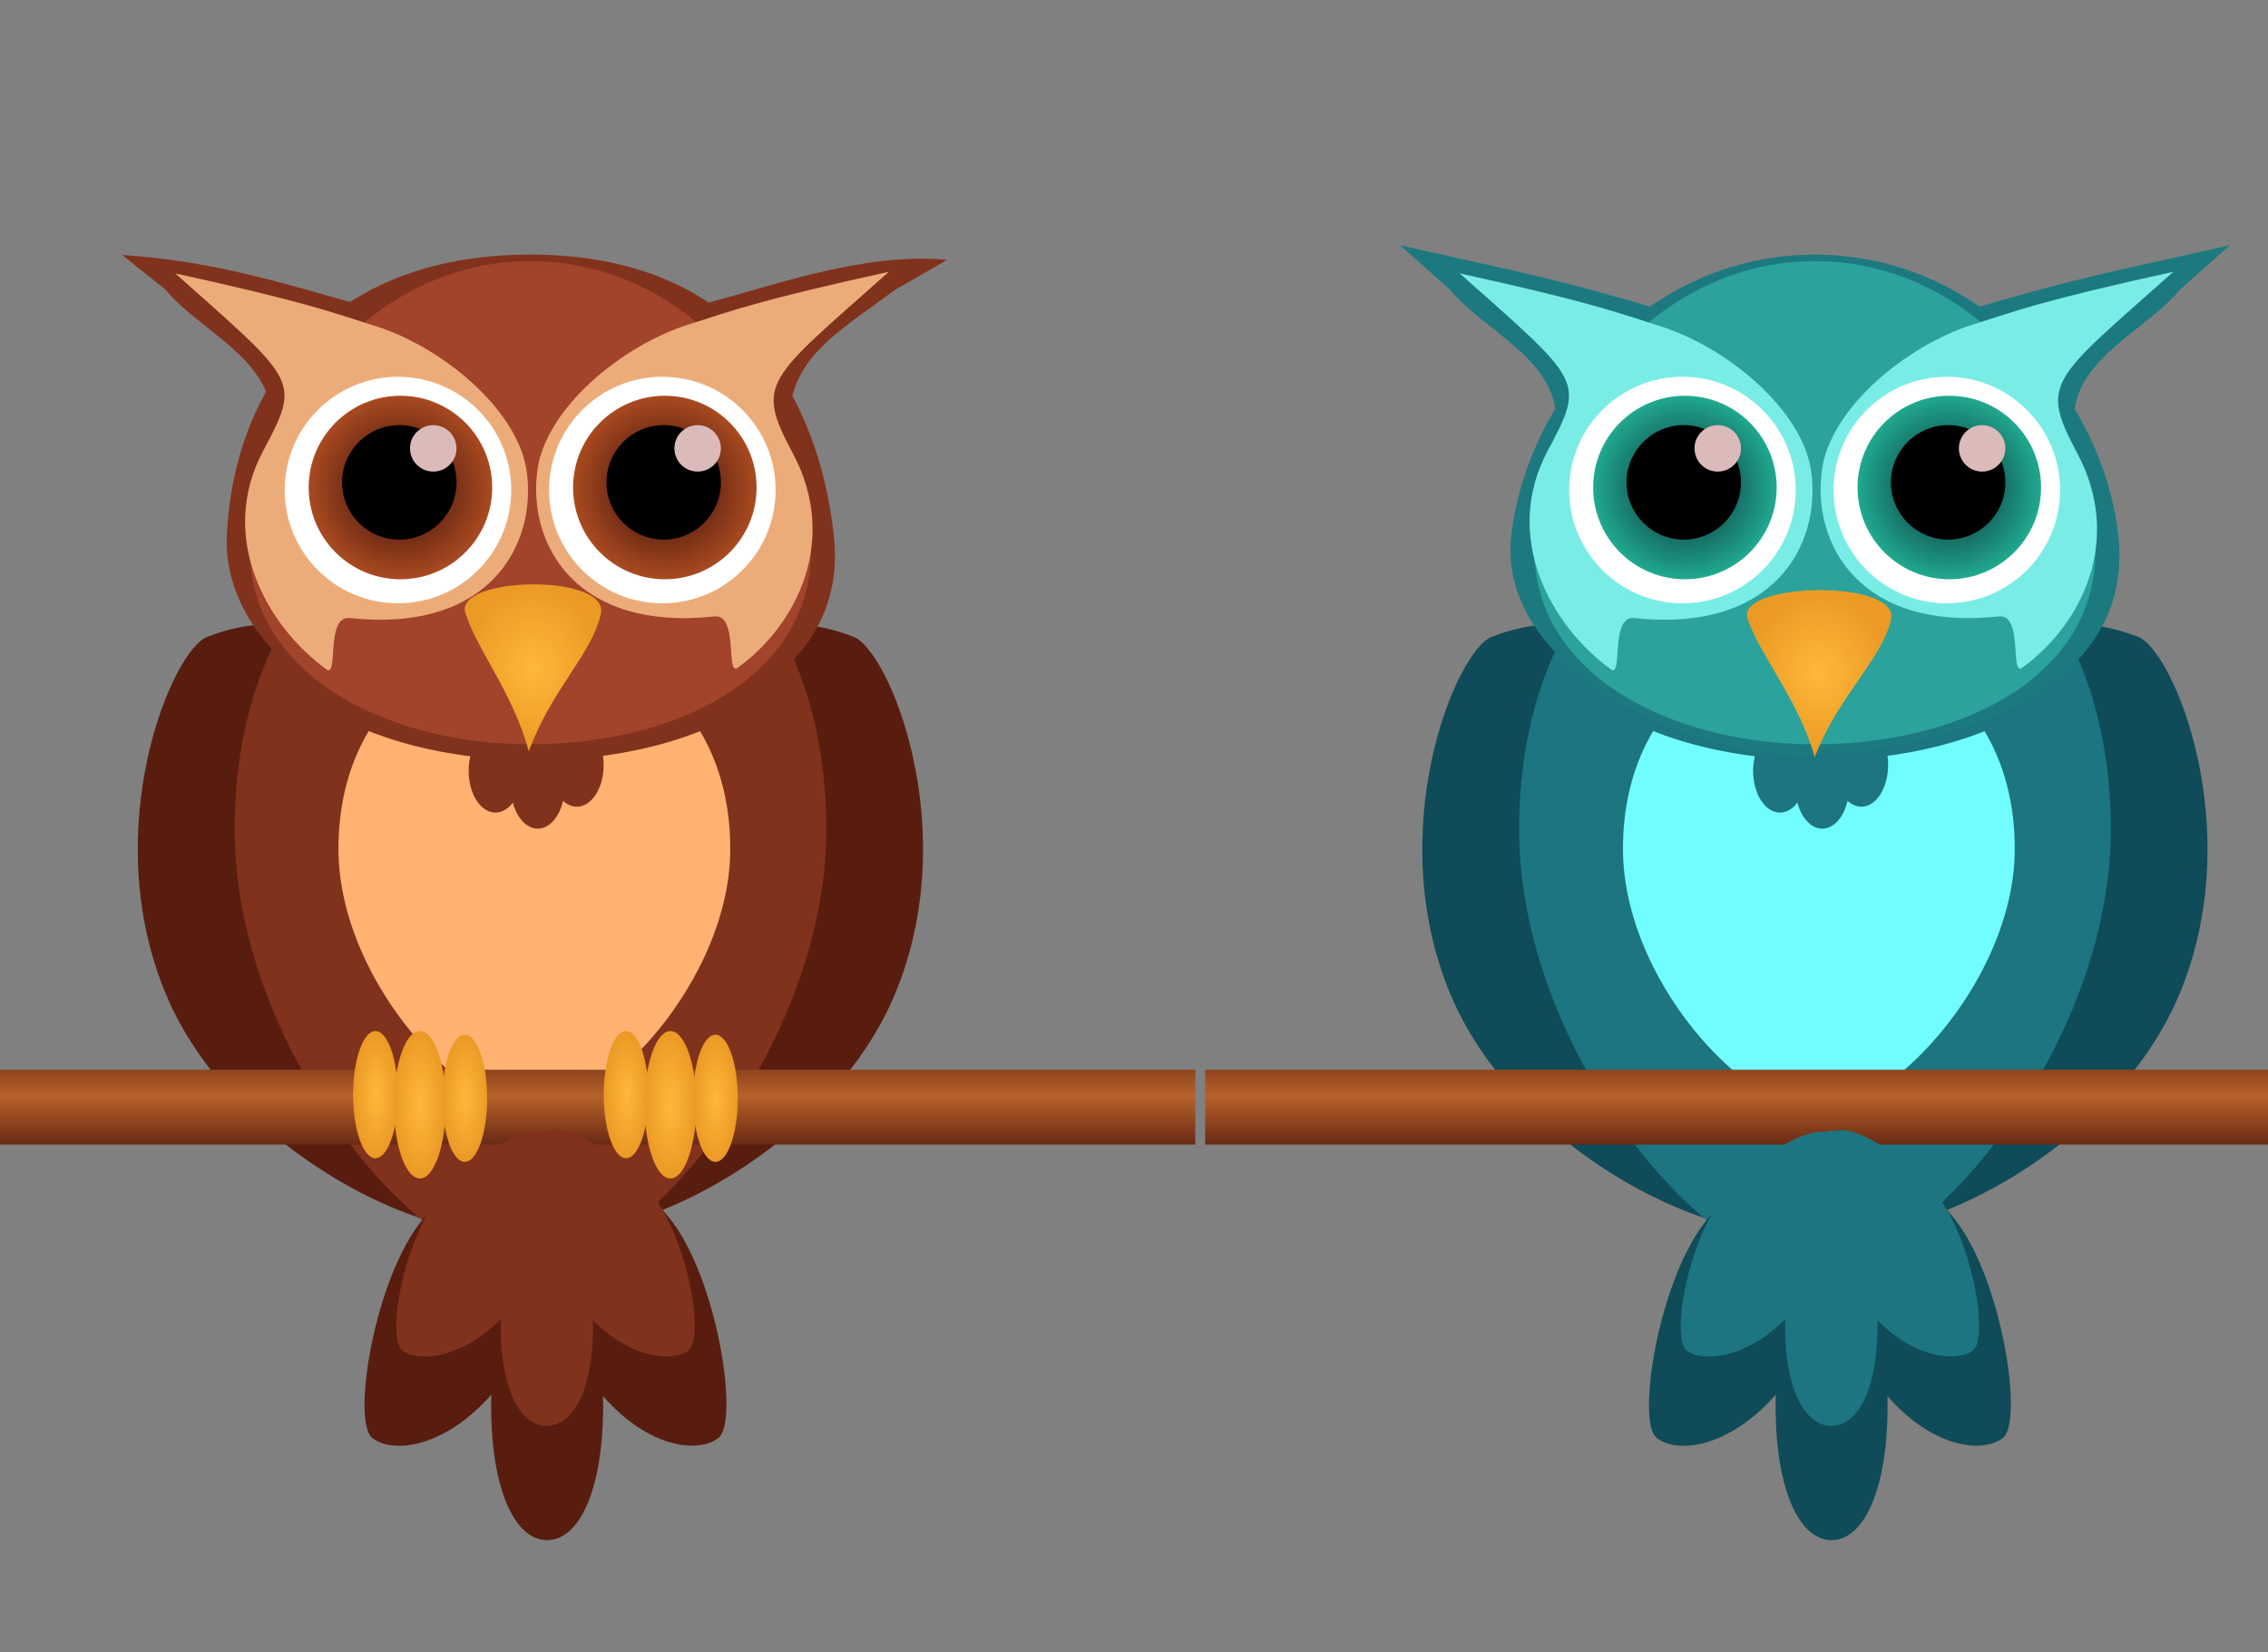 <?xml version="1.0" encoding="UTF-8"?>
<svg version="1.1" viewBox="0 0 210 153" xmlns="http://www.w3.org/2000/svg" xmlns:xlink="http://www.w3.org/1999/xlink">
 <rect x="0" y="0" width="210" height="153" fill="#808080" stroke="none"/>
 <defs>
  <linearGradient id="m">
   <stop stop-color="#581d0f" offset="0"/>
   <stop stop-color="#b76229" offset=".505"/>
   <stop stop-color="#581d0f" offset="1"/>
  </linearGradient>
  <linearGradient id="a">
   <stop stop-color="#feb838" offset="0"/>
   <stop stop-color="#eb9a25" offset="1"/>
  </linearGradient>
  <radialGradient id="p" cx="209.74" cy="40.512" r="9.646" gradientUnits="userSpaceOnUse">
   <stop stop-color="#300909" offset="0"/>
   <stop stop-color="#a94a20" offset="1"/>
  </radialGradient>
  <radialGradient id="q" cx="195.94" cy="127.3" r="2.165" gradientTransform="matrix(1.195 0 0 3.4 -31.808 -328.7)" gradientUnits="userSpaceOnUse" xlink:href="#a"/>
  <radialGradient id="r" cx="195.94" cy="127.3" r="2.165" gradientTransform="matrix(1.385 0 0 3.941 -63.977 -396.49)" gradientUnits="userSpaceOnUse" xlink:href="#a"/>
  <radialGradient id="s" cx="195.94" cy="127.3" r="2.165" gradientTransform="matrix(1.195 0 0 3.4 -21.468 -328.27)" gradientUnits="userSpaceOnUse" xlink:href="#a"/>
  <radialGradient id="t" cx="195.94" cy="127.3" r="2.165" gradientTransform="matrix(1.195 0 0 3.4 -2.804 -328.7)" gradientUnits="userSpaceOnUse" xlink:href="#a"/>
  <radialGradient id="u" cx="195.94" cy="127.3" r="2.165" gradientTransform="matrix(1.385 0 0 3.941 -34.974 -396.49)" gradientUnits="userSpaceOnUse" xlink:href="#a"/>
  <radialGradient id="v" cx="195.94" cy="127.3" r="2.165" gradientTransform="matrix(1.195 0 0 3.4 7.536 -328.27)" gradientUnits="userSpaceOnUse" xlink:href="#a"/>
  <linearGradient id="x" x1="219.26" x2="219.26" y1="98.905" y2="116.48" gradientTransform="matrix(.635 0 0 .635 -90.419 33.032)" gradientUnits="userSpaceOnUse" xlink:href="#m"/>
  <radialGradient id="z" cx="225.54" cy="60.591" r="6.297" gradientTransform="matrix(1.003 0 0 1.228 -176.87 -12.575)" gradientUnits="userSpaceOnUse" xlink:href="#a"/>
  <radialGradient id="aa" cx="225.54" cy="60.591" r="6.297" gradientTransform="matrix(1.062 0 0 1.228 -71.122 -12.043)" gradientUnits="userSpaceOnUse" xlink:href="#a"/>
  <radialGradient id="w" cx="209.74" cy="40.512" r="9.646" gradientUnits="userSpaceOnUse">
   <stop stop-color="#092230" offset="0"/>
   <stop stop-color="#20a98e" offset="1"/>
  </radialGradient>
  <linearGradient id="y" x1="219.26" x2="219.26" y1="98.905" y2="116.48" gradientTransform="matrix(.635 0 0 .635 28.516 33.032)" gradientUnits="userSpaceOnUse" xlink:href="#m"/>
 </defs>
 <g transform="matrix(.8 0 0 .8 -131.26 13.872)" fill="#581d0f">
  <path d="m211.77 74.33c-20.471 2.609 1.555 45.847 11.802 50.148 10.531 4.421 36.073-7.67 44.06-26.699 7.987-19.028-0.624-39.806-4.758-41.41-18.194-7.062-22.895 14.365-51.105 17.96z"/>
  <path d="m239.16 74.33c20.471 2.609-1.555 45.847-11.802 50.148-10.531 4.421-36.073-7.67-44.06-26.699-7.987-19.028 0.624-39.806 4.758-41.41 18.194-7.062 22.895 14.365 51.105 17.96z"/>
 </g>
 <g transform="matrix(.8 0 0 .8 -131.54 13.571)">
  <path d="m260.07 79.056c0 25.251-21.681 50.989-34.244 50.989-12.911 0-34.244-25.738-34.244-50.989s15.331-40.453 34.244-40.453c18.912-5e-6 34.244 15.202 34.244 40.453z" fill="#80321c"/>
  <g transform="translate(1.505)">
   <g fill="#80321c">
    <path d="m182.07 16.551c3.88 4.727 11.896 7.813 12.275 14.592-4.312 11.121 3.657 25.308 15.566 26.828 10.427 0.291 16.427-11.68 16.135-20.863-2.103-11.782-14.969-17.185-25.31-19.871-8.049-2.325-15.15-4.128-23.685-4.69z"/>
    <path d="m266.57 16.551c-6.702 4.915-11.896 7.813-12.275 14.592 4.312 11.121-3.657 25.308-15.566 26.828-10.427 0.291-16.427-11.68-16.135-20.863 2.103-11.782 14.969-17.185 25.31-19.871 8.049-2.325 16.655-4.881 24.626-4.126z"/>
   </g>
   <g transform="translate(.255)">
    <path d="m259.17 44.969c1.863 16.55-15.777 24.131-35.123 25.544-12.746 0.931-35.845-9.434-35.123-25.544 0.721-16.099 10.67-32.463 35.123-32.463s33.332 16.545 35.123 32.463z" fill="#80321c"/>
    <path d="m256.4 44.556c1.715 15.956-14.479 24.627-32.34 24.627-17.861 1e-6 -34.055-9.184-32.34-24.627 1.704-15.34 14.479-31.297 32.34-31.297 17.861 4e-6 30.691 15.951 32.34 31.297z" fill="#a2432b"/>
   </g>
  </g>
 </g>
 <path d="m43.087 56.746c0.985 3.265 4.479 7.528 5.872 12.828 2.147-5.841 5.819-8.935 6.672-12.721 0.853-3.786-13.567-3.501-12.544-0.106z" fill="url(#z)" fill-rule="evenodd"/>
 <g transform="matrix(.8 0 0 .8 -130.49 13.27)">
  <path d="m193.56 35.623c-5.271 9.902 0.313 20.16 7.326 25.258 1.447 1.052-0.143-6.24 2.71-5.934 16.082 1.723 21.62-8.337 20.489-16.897-0.948-7.168-9.753-14.451-17.48-16.883-4.996-1.573-7.771-2.728-23.209-6.111 14.222 12.647 14.558 12.312 10.164 20.567z" fill="#ecac7a"/>
  <g transform="matrix(1.101 0 0 1.101 -21.464 -4.766)">
   <circle cx="209.48" cy="40.778" r="11.907" fill="#fff"/>
   <circle cx="209.74" cy="40.512" r="9.646" fill="url(#p)"/>
   <circle cx="209.62" cy="39.971" r="6.017"/>
   <circle cx="213.19" cy="36.397" r="2.442" fill="#dbbaba"/>
  </g>
  <path d="m254.89 35.906c5.271 9.902 0.627 19.69-6.386 24.788-1.447 1.052 0.143-6.24-2.71-5.934-16.082 1.723-21.62-8.337-20.489-16.897 0.948-7.168 9.753-14.451 17.48-16.883 4.996-1.573 7.771-2.728 23.209-6.111-14.222 12.647-15.499 12.783-11.105 21.037z" fill="#ecac7a"/>
  <g transform="matrix(1.101 0 0 1.101 9.136 -4.766)">
   <circle cx="209.48" cy="40.778" r="11.907" fill="#fff"/>
   <circle cx="209.74" cy="40.512" r="9.646" fill="url(#p)"/>
   <circle cx="209.62" cy="39.971" r="6.017"/>
   <circle cx="213.19" cy="36.397" r="2.442" fill="#dbbaba"/>
  </g>
 </g>
 <path d="m34.145 67.688c-1.774 2.958-2.805 6.63-2.805 10.91 0 12.037 11.299 24.307 18.138 24.307 6.655 0 18.139-12.269 18.139-24.307 0-4.274-1.028-7.941-2.797-10.897a24.804 12.646 0 0 1 -8.991 2.284 2.484 3.861 0 0 1 0.062 0.848 2.484 3.861 0 0 1 -2.485 3.862 2.484 3.861 0 0 1 -1.272 -0.551 2.484 3.861 0 0 1 -2.341 2.584 2.484 3.861 0 0 1 -2.302 -2.419 2.484 3.861 0 0 1 -1.611 0.928 2.484 3.861 0 0 1 -2.485 -3.862 2.484 3.861 0 0 1 0.158 -1.35 24.804 12.646 0 0 1 -9.408 -2.336z" fill="#ffb271"/>
 <rect x="-7.346" y="99.051" width="118.02" height="6.923" fill="url(#x)"/>
 <g transform="matrix(.8 0 0 .8 -127.06 18.087)">
  <path d="m223.61 109.06c-0.41-0.011-0.778 0.042-1.098 0.16-0.121-0.027-0.242-0.043-0.363-0.051-0.309 6e-3 -0.617 0.074-0.922 0.205-2.981-0.459-8.558 3.309-13.387 9.045-5.656 6.724-8.325 23.381-5.963 25.369 2.255 1.884 8.289 1.286 13.811-4.97-0.011 0.394-0.018 0.789-0.019 1.184 5e-5 10.185 2.901 15.648 6.481 15.649 3.58 2e-3 6.482-5.462 6.482-15.649-5.8e-4 -0.341-4e-3 -0.681-0.012-1.022 5.366 6.127 11.155 6.622 13.387 4.812 2.391-1.953-0.175-18.648-5.732-25.453-4.412-5.403-9.547-9.165-12.664-9.279z" fill="#581d0f"/>
  <ellipse cx="202.28" cy="104.09" rx="2.586" ry="7.359" fill="url(#q)"/>
  <ellipse cx="207.42" cy="105.26" rx="2.998" ry="8.532" fill="url(#r)"/>
  <ellipse cx="212.62" cy="104.51" rx="2.586" ry="7.359" fill="url(#s)"/>
  <ellipse cx="231.29" cy="104.09" rx="2.586" ry="7.359" fill="url(#t)"/>
  <ellipse cx="236.42" cy="105.26" rx="2.998" ry="8.532" fill="url(#u)"/>
  <ellipse cx="241.63" cy="104.51" rx="2.586" ry="7.359" fill="url(#v)"/>
  <path d="m223.32 108.19c-0.339-8e-3 -0.641 0.031-0.905 0.118-0.1-0.02-0.2-0.032-0.3-0.037-0.255 4e-3 -0.509 0.055-0.76 0.151-2.458-0.338-7.059 2.432-11.041 6.648-4.665 4.942-6.867 17.184-4.918 18.645 1.86 1.385 6.837 0.945 11.391-3.653-9e-3 0.289-0.014 0.58-0.016 0.87 3e-5 7.486 2.393 11.501 5.345 11.502 2.953 1e-3 5.347-4.015 5.347-11.502-4.7e-4 -0.25-3e-3 -0.501-0.011-0.751 4.426 4.503 9.2 4.867 11.041 3.536 1.972-1.435-0.144-13.706-4.728-18.707-3.639-3.971-7.874-6.736-10.445-6.82z" fill="#80321c"/>
 </g>
 <g transform="matrix(.8 0 0 .8 -12.326 13.872)" fill="#0f4b58">
  <path d="m211.77 74.33c-20.471 2.609 1.555 45.847 11.802 50.148 10.531 4.421 36.073-7.67 44.06-26.699 7.987-19.028-0.624-39.806-4.758-41.41-18.194-7.062-22.895 14.365-51.105 17.96z"/>
  <path d="m239.16 74.33c20.471 2.609-1.555 45.847-11.802 50.148-10.531 4.421-36.073-7.67-44.06-26.699-7.987-19.028 0.624-39.806 4.758-41.41 18.194-7.062 22.895 14.365 51.105 17.96z"/>
 </g>
 <g transform="matrix(.8 0 0 .8 -12.609 13.571)">
  <path d="m260.07 79.056c0 25.251-21.681 50.989-34.244 50.989-12.911 0-34.244-25.738-34.244-50.989s15.331-40.453 34.244-40.453c18.912-5e-6 34.244 15.202 34.244 40.453z" fill="#1c7580"/>
  <g transform="translate(1.505)">
   <g fill="#1c7980">
    <path d="m182.07 16.551c3.88 4.727 11.896 7.813 12.275 14.592-4.312 11.121 3.657 25.308 15.566 26.828 10.427 0.291 16.427-11.68 16.135-20.863-2.103-11.782-14.969-17.185-25.31-19.871-8.049-2.325-16.279-3.94-24.438-5.819 1.924 1.711 3.848 3.422 5.771 5.133z"/>
    <path d="m266.57 16.551c-3.88 4.727-11.896 7.813-12.275 14.592 4.312 11.121-3.657 25.308-15.566 26.828-10.427 0.291-16.427-11.68-16.135-20.863 2.103-11.782 14.969-17.185 25.31-19.871 8.049-2.325 16.279-3.94 24.438-5.819-1.924 1.711-3.848 3.422-5.771 5.133z"/>
   </g>
   <g transform="translate(.255)">
    <path d="m259.17 44.969c1.863 16.55-15.777 24.131-35.123 25.544-12.746 0.931-36.986-9.526-35.123-25.544 1.85-15.911 15.725-32.463 35.123-32.463 19.398 4e-6 33.332 16.545 35.123 32.463z" fill="#1c7980"/>
    <path d="m256.4 44.556c1.715 15.956-14.479 24.627-32.34 24.627-17.861 1e-6 -34.055-9.184-32.34-24.627 1.704-15.34 14.479-31.297 32.34-31.297 17.861 4e-6 30.691 15.951 32.34 31.297z" fill="#2ba29b"/>
   </g>
  </g>
 </g>
 <path d="m161.81 57.278c1.043 3.265 4.744 7.528 6.218 12.828 2.274-5.841 6.163-8.935 7.066-12.721 0.903-3.786-14.368-3.501-13.284-0.106z" fill="url(#aa)" fill-rule="evenodd"/>
 <g transform="matrix(.8 0 0 .8 -11.557 13.27)">
  <path d="m193.56 35.623c-5.271 9.902 0.313 20.16 7.326 25.258 1.447 1.052-0.143-6.24 2.71-5.934 16.082 1.723 21.62-8.337 20.489-16.897-0.948-7.168-9.753-14.451-17.48-16.883-4.996-1.573-7.771-2.728-23.209-6.111 14.222 12.647 14.558 12.312 10.164 20.567z" fill="#7aece6"/>
  <g transform="matrix(1.101 0 0 1.101 -21.464 -4.766)">
   <circle cx="209.48" cy="40.778" r="11.907" fill="#fff"/>
   <circle cx="209.74" cy="40.512" r="9.646" fill="url(#w)"/>
   <circle cx="209.62" cy="39.971" r="6.017"/>
   <circle cx="213.19" cy="36.397" r="2.442" fill="#dbbaba"/>
  </g>
  <path d="m254.89 35.906c5.271 9.902 0.627 19.69-6.386 24.788-1.447 1.052 0.143-6.24-2.71-5.934-16.082 1.723-21.62-8.337-20.489-16.897 0.948-7.168 9.753-14.451 17.48-16.883 4.996-1.573 7.771-2.728 23.209-6.111-14.222 12.647-15.499 12.783-11.105 21.037z" fill="#7aece6"/>
  <g transform="matrix(1.101 0 0 1.101 9.136 -4.766)">
   <circle cx="209.48" cy="40.778" r="11.907" fill="#fff"/>
   <circle cx="209.74" cy="40.512" r="9.646" fill="url(#w)"/>
   <circle cx="209.62" cy="39.971" r="6.017"/>
   <circle cx="213.19" cy="36.397" r="2.442" fill="#dbbaba"/>
  </g>
 </g>
 <path d="m153.08 67.688c-1.774 2.958-2.805 6.63-2.805 10.91 0 12.037 11.299 24.307 18.138 24.307 6.655 0 18.139-12.269 18.139-24.307 0-4.274-1.028-7.941-2.797-10.897a24.804 12.646 0 0 1 -8.991 2.284 2.484 3.861 0 0 1 0.062 0.848 2.484 3.861 0 0 1 -2.485 3.862 2.484 3.861 0 0 1 -1.272 -0.551 2.484 3.861 0 0 1 -2.341 2.584 2.484 3.861 0 0 1 -2.302 -2.419 2.484 3.861 0 0 1 -1.611 0.928 2.484 3.861 0 0 1 -2.485 -3.862 2.484 3.861 0 0 1 0.158 -1.35 24.804 12.646 0 0 1 -9.408 -2.336z" fill="#71fcff"/>
 <rect x="111.59" y="99.051" width="118.02" height="6.923" fill="url(#y)"/>
 <g transform="matrix(.8 0 0 .8 -8.13 18.087)">
  <path d="m223.61 109.06c-0.41-0.011-0.778 0.042-1.098 0.16-0.121-0.027-0.242-0.043-0.363-0.051-0.309 6e-3 -0.617 0.074-0.922 0.205-2.981-0.459-8.558 3.309-13.387 9.045-5.656 6.724-8.325 23.381-5.963 25.369 2.255 1.884 8.289 1.286 13.811-4.97-0.011 0.394-0.018 0.789-0.019 1.184 5e-5 10.185 2.901 15.648 6.481 15.649 3.58 2e-3 6.482-5.462 6.482-15.649-5.8e-4 -0.341-4e-3 -0.681-0.012-1.022 5.366 6.127 11.155 6.622 13.387 4.812 2.391-1.953-0.175-18.648-5.732-25.453-4.412-5.403-9.547-9.165-12.664-9.279z" fill="#0f4b58"/>
  <ellipse cx="202.28" cy="104.09" rx="2.586" ry="7.359" fill="url(#q)"/>
  <ellipse cx="207.42" cy="105.26" rx="2.998" ry="8.532" fill="url(#r)"/>
  <ellipse cx="212.62" cy="104.51" rx="2.586" ry="7.359" fill="url(#s)"/>
  <ellipse cx="231.29" cy="104.09" rx="2.586" ry="7.359" fill="url(#t)"/>
  <ellipse cx="236.42" cy="105.26" rx="2.998" ry="8.532" fill="url(#u)"/>
  <ellipse cx="241.63" cy="104.51" rx="2.586" ry="7.359" fill="url(#v)"/>
  <path d="m223.32 108.19c-0.339-8e-3 -0.641 0.031-0.905 0.118-0.1-0.02-0.2-0.032-0.3-0.037-0.255 4e-3 -0.509 0.055-0.76 0.151-2.458-0.338-7.059 2.432-11.041 6.648-4.665 4.942-6.867 17.184-4.918 18.645 1.86 1.385 6.837 0.945 11.391-3.653-9e-3 0.289-0.014 0.58-0.016 0.87 3e-5 7.486 2.393 11.501 5.345 11.502 2.953 1e-3 5.347-4.015 5.347-11.502-4.7e-4 -0.25-3e-3 -0.501-0.011-0.751 4.426 4.503 9.2 4.867 11.041 3.536 1.972-1.435-0.144-13.706-4.728-18.707-3.639-3.971-7.874-6.736-10.445-6.82z" fill="#1c7580"/>
 </g>
</svg>
